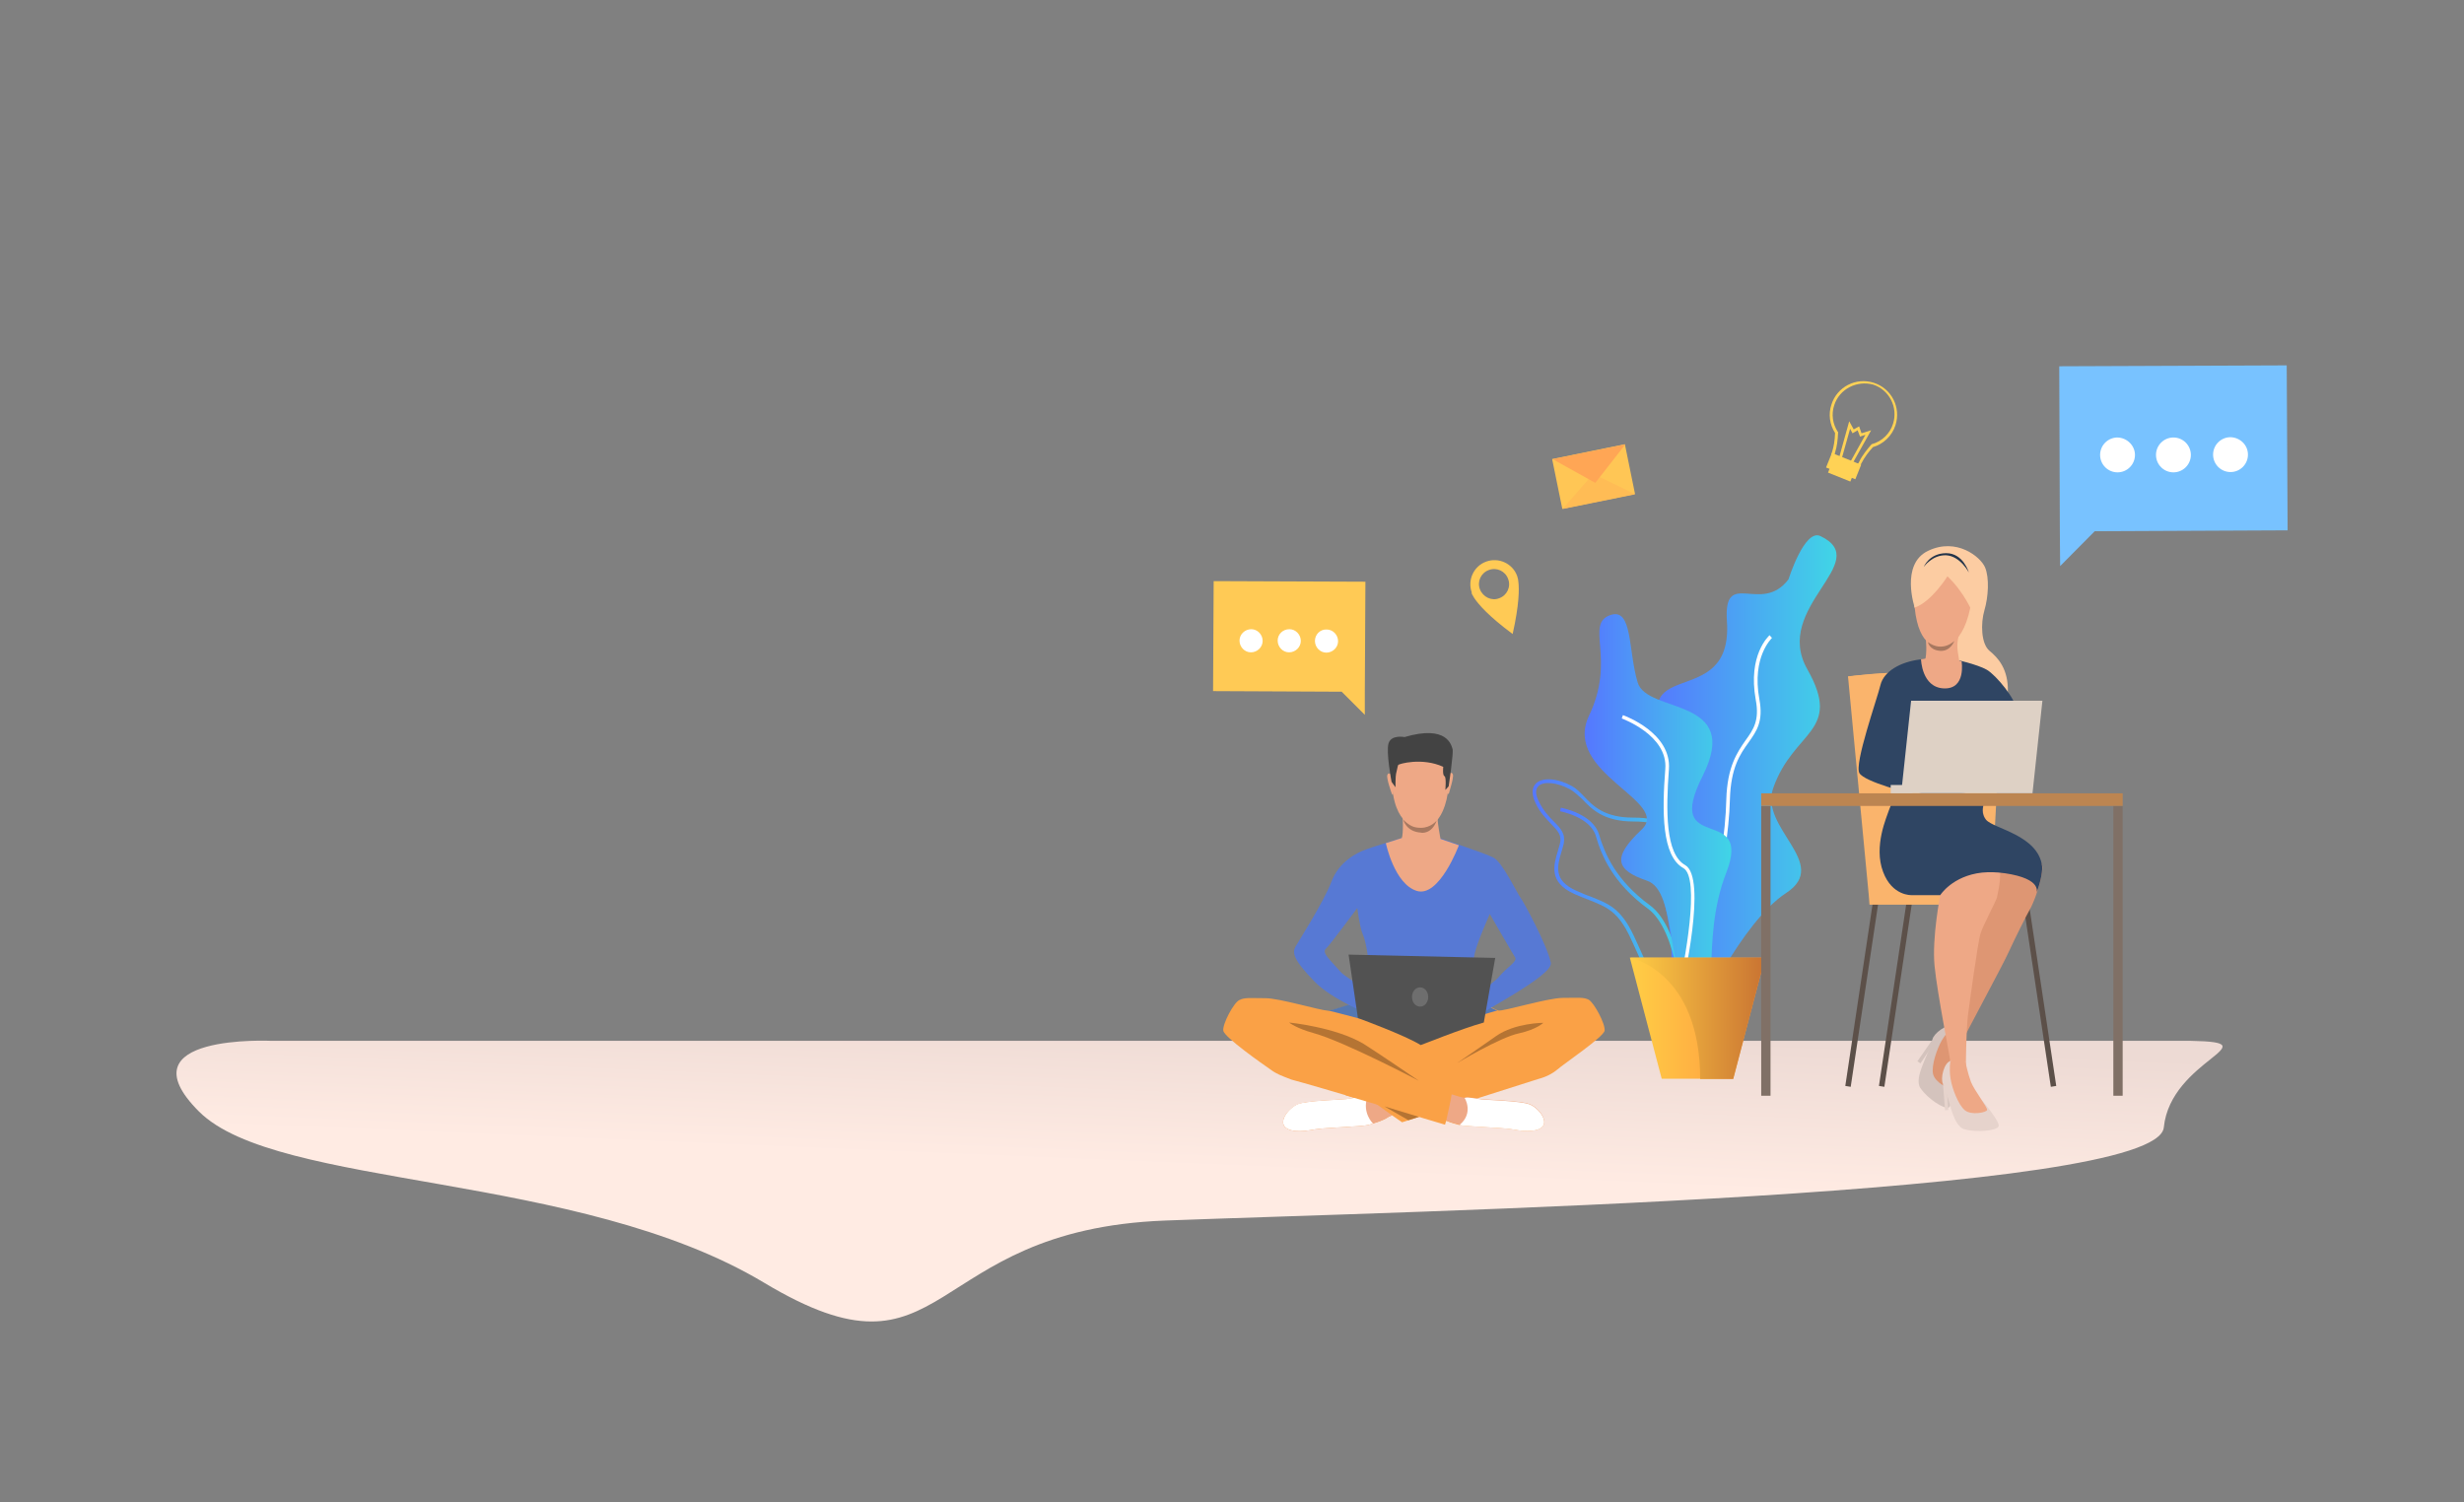 <?xml version="1.0" encoding="utf-8"?>
<!-- Generator: Adobe Illustrator 22.1.0, SVG Export Plug-In . SVG Version: 6.00 Build 0)  -->
<svg version="1.1" id="Слой_1" xmlns="http://www.w3.org/2000/svg" xmlns:xlink="http://www.w3.org/1999/xlink" x="0px" y="0px"
	 viewBox="0 0 820 500" style="enable-background:new 0 0 820 500;" xml:space="preserve">
<rect x="0" y="0" width="820" height="500" fill="#808080" stroke="none"/>
<style type="text/css">
	.st0{fill:url(#SVGID_1_);}
	.st1{fill:url(#SVGID_2_);}
	.st2{fill:#FFFFFF;}
	.st3{fill:url(#SVGID_3_);}
	.st4{fill:url(#SVGID_4_);}
	.st5{fill:url(#SVGID_5_);}
	.st6{fill:url(#SVGID_6_);}
	.st7{fill:url(#SVGID_7_);}
	.st8{fill:#FFCA55;}
	.st9{fill:#78C2FF;}
	.st10{fill:#FFC655;}
	.st11{fill:#FFBC55;}
	.st12{fill:#FFA655;}
	.st13{fill:#FFD255;}
	.st14{fill:#FAA146;}
	.st15{fill:#5478B3;}
	.st16{fill:#EEA886;}
	.st17{fill:#E55353;}
	.st18{fill:#5779D4;}
	.st19{fill:#434343;}
	.st20{fill:#B57433;}
	.st21{fill:#525252;}
	.st22{fill:#6E6E6E;}
	.st23{fill:#A77860;}
	.st24{fill:#5C5049;}
	.st25{fill:#FAB46C;}
	.st26{fill:#FCCCA2;}
	.st27{fill:#D4C3BD;}
	.st28{fill:#DE9673;}
	.st29{fill:#2F4563;}
	.st30{fill:#E6D3CC;}
	.st31{fill:#DED1C5;}
	.st32{fill:#BC8551;}
	.st33{fill:#23344A;}
	.st34{fill:#807066;}
</style>
<linearGradient id="SVGID_1_" gradientUnits="userSpaceOnUse" x1="422.31" y1="388.6" x2="420.244" y2="339.012" gradientTransform="matrix(-1 0 0 1 820 0)">
	<stop  offset="0" style="stop-color:#FFEBE3"/>
	<stop  offset="1" style="stop-color:#EDDAD4"/>
</linearGradient>
<path class="st0" d="M729.2,346.4H90.5c0,0-50.3-2.5-24.3,23.5c26,26,126.1,19.8,188.1,57c62,37.2,52.1-17.6,133.5-20.7
	c81.4-3.1,330.1-8.3,332.3-31C722.4,352.5,756.3,346.9,729.2,346.4z"/>
<linearGradient id="SVGID_2_" gradientUnits="userSpaceOnUse" x1="208.84" y1="259.994" x2="270.598" y2="259.994" gradientTransform="matrix(-1 0 0 1 820 0)">
	<stop  offset="0" style="stop-color:#40D5E6"/>
	<stop  offset="1" style="stop-color:#5577FF"/>
</linearGradient>
<path class="st1" d="M605.8,178.4c-5.3-2.5-10.6,14.4-10.6,14.4c-9.1,12-21.7-4-20.5,13.9c2.2,31.3-36,9.8-18.4,42.5
	c17.6,32.7-15.6,18.5-4.6,44.8c10.9,26.3-3.2,57.7,13.2,44.8c0,0,14.5-31.8,29.5-41.6c15-9.8-9-21.5-4.3-34.9
	c6.8-19.4,23.2-18.6,11.4-39.5C589.6,202,623.9,187,605.8,178.4z"/>
<path class="st2" d="M559.7,326.9c7.1-5,15.5-40,16-60.8c0.3-10.7,3.4-15.1,6.2-19c2.7-3.8,5-7,3.6-14.4
	c-2.6-14.2,4.2-20.3,4.2-20.4l-0.8-0.9c-0.3,0.3-7.3,6.6-4.6,21.5c1.3,6.9-0.8,9.9-3.4,13.5c-2.7,3.9-6.1,8.7-6.4,19.7
	c-0.5,22.4-9.1,55.4-15.5,59.9L559.7,326.9z"/>
<linearGradient id="SVGID_3_" gradientUnits="userSpaceOnUse" x1="254.145" y1="294.455" x2="309.994" y2="294.455" gradientTransform="matrix(-1 0 0 1 820 0)">
	<stop  offset="0" style="stop-color:#40D5E6"/>
	<stop  offset="1" style="stop-color:#5577FF"/>
</linearGradient>
<path class="st3" d="M544.7,316.7c-0.7-1.5-1.4-3.1-2.2-4.8c-4.1-8.6-7.7-10-13.7-12.4c-1.5-0.6-3.1-1.2-4.9-2
	c-8.6-3.9-6.9-9.5-5.4-14.5c0.2-0.7,0.4-1.4,0.6-2.1c0.8-2.9-0.7-4.4-2.9-6.7c-1.6-1.7-3.7-3.7-5.2-7c-1.7-3.6-0.8-5.5,0.2-6.5
	c2.2-2.1,7.2-1.7,11.9,0.9l0,0c1.5,0.8,2.7,2.1,4,3.4c3,3.2,6.8,7.1,16.3,7.1c5.4,0,8.4,0.8,9.9,2.5c1.7,2,1.4,4.9,1,9
	c-0.2,1.4-0.3,3-0.4,4.7c-0.6,10.3,5.4,17.7,5.5,17.7c3.6,4.3,8.1,13.3,6.2,18.8c-0.8,2.3-2.6,3.8-5.4,4.3c-1.1,0.2-2.1,0.3-3,0.3
	C550.4,329.5,547.9,324,544.7,316.7z M522.5,262.7c-4.2-2.3-8.8-2.8-10.5-1.1c-1.4,1.3-0.7,3.5,0.1,5.1c1.5,3.1,3.3,5,5,6.7
	c2.3,2.3,4.1,4.2,3.2,7.8c-0.2,0.7-0.4,1.4-0.6,2.1c-1.5,5-2.8,9.7,4.8,13.1c1.8,0.8,3.4,1.5,4.9,2c6,2.4,10,3.9,14.3,13
	c0.8,1.7,1.5,3.3,2.2,4.8c3.7,8.4,5.9,13.4,14,11.8c2.3-0.5,3.8-1.7,4.5-3.5c1.7-4.9-2.4-13.3-5.9-17.6c-0.3-0.3-6.4-7.8-5.7-18.6
	c0.1-1.7,0.3-3.4,0.5-4.8c0.4-3.8,0.7-6.5-0.7-8c-1.3-1.4-4.1-2.1-9-2.1c-10,0-14-4.2-17.1-7.5C524.9,264.5,523.8,263.4,522.5,262.7
	L522.5,262.7z"/>
<linearGradient id="SVGID_4_" gradientUnits="userSpaceOnUse" x1="258.918" y1="302.576" x2="300.837" y2="302.576" gradientTransform="matrix(-1 0 0 1 820 0)">
	<stop  offset="0" style="stop-color:#40D5E6"/>
	<stop  offset="1" style="stop-color:#5577FF"/>
</linearGradient>
<path class="st4" d="M559.9,336.3l1.2-0.1c-0.1-1.1-1.5-27.2-12-34.9c-11.5-8.4-15.1-17.4-16.9-23.4c-2-7.1-12.4-9-12.8-9.1
	l-0.2,1.2c0.1,0,10.1,1.9,11.9,8.3c1.8,6.2,5.5,15.5,17.3,24.1C558.4,309.7,559.9,336,559.9,336.3z"/>
<linearGradient id="SVGID_5_" gradientUnits="userSpaceOnUse" x1="243.781" y1="268.845" x2="292.599" y2="268.845" gradientTransform="matrix(-1 0 0 1 820 0)">
	<stop  offset="0" style="stop-color:#40D5E6"/>
	<stop  offset="1" style="stop-color:#5577FF"/>
</linearGradient>
<path class="st5" d="M535.9,204.7c7.5-2.6,5.9,11.8,9.1,22.4c3.1,10.6,35,4.6,21.6,31.2c-13.4,26.6,16.9,8.9,7.9,32.1
	c-9.1,23.2-0.8,48-10.6,41.7c-9.8-6.3-5.5-35.6-15.8-39c-10.2-3.5-11.9-7.5-1.8-17c10.1-9.4-26.5-18.8-17.5-37.9
	C537.9,219.3,527.3,207.7,535.9,204.7z"/>
<path class="st2" d="M559.3,331.1c0.9-4,8.9-39,1.5-43.2c-6.6-3.7-6.4-18.2-5.4-31.9c0.9-12.1-14.7-17.8-15.3-18l-0.4,1.1
	c0.2,0.1,15.4,5.6,14.5,16.8c-1.1,14.1-1.2,29,6,33c5.7,3.2,0.5,31.3-2,41.9L559.3,331.1z"/>
<linearGradient id="SVGID_6_" gradientUnits="userSpaceOnUse" x1="232.579" y1="338.868" x2="277.627" y2="338.868" gradientTransform="matrix(-1 0 0 1 820 0)">
	<stop  offset="0" style="stop-color:#FF9340"/>
	<stop  offset="1" style="stop-color:#FFCE45"/>
</linearGradient>
<polygon class="st6" points="542.4,318.7 553,359 576.8,359 587.4,318.7 "/>
<linearGradient id="SVGID_7_" gradientUnits="userSpaceOnUse" x1="232.579" y1="338.868" x2="277.627" y2="338.868" gradientTransform="matrix(-1 0 0 1 820 0)">
	<stop  offset="0" style="stop-color:#C97332"/>
	<stop  offset="1" style="stop-color:#FFCE45"/>
</linearGradient>
<path class="st7" d="M542.4,318.7c0,0,23.4,4.4,23.4,40.4h11l10.6-40.4H542.4z"/>
<polygon class="st8" points="403.9,193.4 454.4,193.6 454.2,230.2 454.2,237.9 446.5,230.2 403.7,230 "/>
<path class="st2" d="M425.2,213.2c0,2.1,1.7,3.9,3.8,3.9c2.1,0,3.9-1.7,3.9-3.8c0-2.1-1.7-3.9-3.8-3.9
	C426.9,209.4,425.2,211.1,425.2,213.2z"/>
<path class="st2" d="M412.5,213.2c0,2.1,1.7,3.9,3.8,3.9c2.1,0,3.9-1.7,3.9-3.8c0-2.1-1.7-3.9-3.8-3.9
	C414.3,209.4,412.5,211.1,412.5,213.2z"/>
<path class="st2" d="M437.6,213.3c0,2.1,1.7,3.9,3.8,3.9c2.1,0,3.9-1.7,3.9-3.8c0-2.1-1.7-3.9-3.8-3.9
	C439.3,209.4,437.6,211.2,437.6,213.3z"/>
<polygon class="st9" points="761,121.6 685.3,121.9 685.5,176.8 685.6,188.4 697.1,176.8 761.3,176.5 "/>
<path class="st2" d="M729.1,151.4c0,3.2-2.6,5.8-5.8,5.8c-3.2,0-5.8-2.6-5.8-5.8c0-3.2,2.6-5.8,5.8-5.8
	C726.5,145.6,729.1,148.2,729.1,151.4z"/>
<path class="st2" d="M748.1,151.3c0,3.2-2.6,5.8-5.8,5.8c-3.2,0-5.8-2.6-5.8-5.8c0-3.2,2.6-5.8,5.8-5.8
	C745.5,145.6,748.1,148.1,748.1,151.3z"/>
<path class="st2" d="M710.5,151.4c0,3.2-2.6,5.8-5.8,5.8c-3.2,0-5.8-2.6-5.8-5.8c0-3.2,2.6-5.8,5.8-5.8
	C707.9,145.7,710.5,148.3,710.5,151.4z"/>
<path class="st8" d="M490.2,198.3c0.1,0.2,0.3,0.5,0.4,0.7c1.4,2.1,4.7,6,12.8,12c2.2-9.8,2.2-15,1.9-17.4c0-0.3-0.1-0.5-0.1-0.8
	c-0.2-0.8-0.3-1.1-0.3-1.1c-1.5-4.2-6.2-6.3-10.3-4.8c-4.2,1.5-6.3,6.2-4.8,10.3C489.7,197.2,489.7,197.6,490.2,198.3z M492.5,196.1
	c-1-2.6,0.4-5.5,3-6.4c2.6-1,5.5,0.4,6.4,3c1,2.6-0.4,5.5-3,6.4C496.4,200.1,493.5,198.7,492.5,196.1z"/>
<rect x="518.1" y="150.2" transform="matrix(-0.98 0.2 -0.2 -0.98 1081.902 207.974)" class="st10" width="24.7" height="16.9"/>
<polygon class="st11" points="544.2,164.5 530.2,157.7 520,169.4 "/>
<polygon class="st12" points="516.7,152.8 530.9,160.7 540.9,147.9 "/>
<path class="st13" d="M612.9,156.5c-2.7-1.1-4.1-3.8-3.2-6.1c0.6-1.8,0.9-3.9,1-6.3c-1.8-2.8-2.3-6.3-1.2-9.5
	c1.9-5.9,8.2-9.1,14.1-7.2c5.9,1.9,9.1,8.2,7.2,14.1c-1.1,3.5-4,6.3-7.5,7.3c-1.2,1.3-2.8,3.3-3.9,5.5c-0.5,1.1-1.4,2-2.6,2.4
	c-1.1,0.4-2.3,0.4-3.5,0C613.2,156.6,613.1,156.6,612.9,156.5z M610.4,134.9c-1,3-0.5,6.2,1.2,8.8l0.1,0.1l0,0.1
	c-0.1,2.6-0.4,4.8-1,6.7l0,0l0,0c-0.7,1.8,0.5,4,2.7,4.9c1.1,0.4,2.2,0.5,3.2,0.1c1-0.3,1.7-1,2.1-1.9l0,0c1.1-2.3,2.9-4.4,4.1-5.8
	l0.1-0.1l0.1,0c3.3-0.9,6-3.5,7-6.8c1.7-5.4-1.2-11.2-6.6-13C617.9,126.5,612.1,129.5,610.4,134.9z"/>
<polygon class="st13" points="616.7,153.9 622.7,143.2 619.5,144.2 618.7,141.9 616.9,142.9 615.4,140.2 612.1,152.1 613,152.3 
	615.7,142.7 616.5,144.2 618.2,143.2 619,145.3 620.8,144.7 615.9,153.5 "/>
<rect x="608.8" y="155.4" transform="matrix(-0.928 -0.372 0.372 -0.928 1122.935 530.945)" class="st13" width="8" height="3.2"/>
<rect x="608.4" y="152.3" transform="matrix(-0.928 -0.372 0.372 -0.928 1125.382 527.15)" class="st13" width="10.5" height="5.2"/>
<path class="st14" d="M407.1,343c0.3,2.2,13.2,11.2,15.8,13c2,1.5,3.8,2.1,6.9,3.3c0,0,0,0,0,0c7,1.8,51.1,15,51.1,15
	c0.1-0.4,0.2-0.8,0.4-1.3c1.6,0.7,3.3,1.1,4.4,1.4c1.6,0.5,14.7,0.9,17.3,1.4c2.7,0.5,8,1.3,10.2-0.7c2.2-2.1-1.3-6.5-4.3-7.6
	c-3-1.1-13.8-1.4-15.8-1.6c-1.9-0.2-4.5-0.9-5.7-0.5c-0.4,0.1-2.1-0.4-4.3-1.1c0.1-0.8,0.1-1.3,0.1-1.3l-11.6-3.3l2.1-20.5
	c0,0-5-19-25.1-4.5c0,0-4.5,1.3-6,1.7c-0.1,0-0.3,0-0.5,0c-3.1-0.2-16.3-4.2-21-4.2c-5.1,0-6.8-0.3-8.6,0.6
	C410.6,333.6,406.8,340.8,407.1,343z"/>
<path class="st14" d="M427.7,375.1c2.2,2.1,7.5,1.2,10.2,0.7c2.7-0.5,15.7-0.9,17.3-1.4c1.6-0.5,4.7-1.2,6.9-2.7
	c0.2-0.1,0.6-0.3,1.2-0.5c0,0,0,0,0,0l3.3,2.3l45.3-14.4c2.7-0.7,4.9-1.9,6.3-3.1c2.4-2.1,15.5-10.9,15.8-13
	c0.3-2.2-3.5-9.3-5.3-10.3c-1.8-0.9-3.5-0.6-8.6-0.6s-20,4.6-21.5,4.2c-0.7-0.2-2.1-0.9-3.5-1.7c-1.6-0.9-3.2-1.8-3.2-1.8
	c-22-9.8-24.5,6.3-24.5,6.3l1.3,19.9c0,0-1.8,0.9-4.2,2l-10.9,3.1l1.4,1c-0.6,0.2-1.1,0.3-1.2,0.2c-1.2-0.4-3.8,0.3-5.7,0.5
	c-1.9,0.2-12.8,0.5-15.8,1.6C429,368.6,425.5,373,427.7,375.1z"/>
<path class="st15" d="M494.8,334.6c-1.5,0.1-11.8,6-14.2,7.5c3.7-1.9,17.7-5.8,17.7-5.8C497.6,336.1,496.2,335.4,494.8,334.6z"/>
<path class="st15" d="M442,336.3c0,0,17.7,4.3,20.9,6.1c-0.1-0.1-9.3-7.1-14.1-8c0,0-4.7,1.5-6.3,1.9
	C442.4,336.3,442.3,336.3,442,336.3C442,336.3,442,336.3,442,336.3z"/>
<path class="st16" d="M427.7,375.1c2.2,2.1,7.5,1.2,10.2,0.7c2.7-0.5,15.7-0.9,17.3-1.4c0.5-0.1,1.1-0.3,1.7-0.5h0
	c1.6-0.5,3.6-1.1,5.2-2.2c0.2-0.1,0.6-0.3,1.2-0.5l-8.2-5.9l-0.2-0.2c-0.6,0.2-1.1,0.3-1.2,0.2c-1.2-0.4-3.8,0.3-5.7,0.5
	c-1.9,0.2-12.8,0.5-15.8,1.6C429,368.6,425.5,373,427.7,375.1z"/>
<path class="st2" d="M427.7,375.1c2.2,2.1,7.5,1.2,10.2,0.7c2.7-0.5,15.7-0.9,17.3-1.4c0.5-0.1,1.1-0.3,1.7-0.5h0c0,0,0,0,0,0
	s-3.6-3.5-1.9-8.6l-0.2-0.2c-0.6,0.2-1.1,0.3-1.2,0.2c-1.2-0.4-3.8,0.3-5.7,0.5c-1.9,0.2-12.8,0.5-15.8,1.6
	C429,368.6,425.5,373,427.7,375.1z"/>
<path class="st17" d="M490.3,339.2c0,0.1,0,0.1,0,0.1C490.5,339.4,490.5,339.4,490.3,339.2z"/>
<path class="st18" d="M437.7,326.9c5.5,5.6,17.5,10.5,17.5,10.5s4.9-4.3,5.6-4.8c0,0,0,0,0,0c0.5,0,1.1,0.1,1.6,0
	c2.4-0.1,19.4,0.5,26.3,0.2c-1.7,1.1-2.9,1.9-2.9,1.9s3.8,3.6,4.6,4.5c0.7-1.6,26.6-14.4,25.7-18.8c-1.1-5.6-9-20.2-10-21.5
	c-1-1.2-6.1-12-9.1-13.5c-1.4-0.7-5.7-2.3-9.8-3.7c0,0,0,0,0,0c-4.4-1.5-8.5-2.9-8.5-2.9h-12c0,0-3.8,1.2-7.3,2.3
	c-1.9,0.6-3.8,1.2-4.8,1.6c-2.9,1-9,4-11.5,10.7c-2.5,6.7-11.9,21.4-12,21.7C430.2,316.9,429.9,319,437.7,326.9z M491.4,330.9
	c-0.4-3.7-0.7-4.5-1.1-5.8c-0.5-1.4-0.5-3.4,0.5-7.9c1.1-4.4,5-13,5-13s7.5,13,8.4,14.4c0.9,1.4-2.6,3.2-5.2,6.3
	C497.9,326.3,494.5,328.8,491.4,330.9z M441.2,315.8c1.4-1.3,10.5-13.6,10.5-13.6s0.8,6.4,1.8,8.7c1.1,2.3,2,8.4,1.9,10.5
	c0,1.4-0.5,5.3-0.7,7.8c-3.6-2.1-7.6-4.6-8.6-5.8C442.8,319.6,439.8,317.1,441.2,315.8z"/>
<path class="st16" d="M471.2,245.9c0,0-9.4,1.5-7.9,16.1c1.4,14.6,9.7,13.4,10.2,13.4c0.6,0,8.3,0.3,8.9-17.6
	C482.4,257.9,482.6,244.6,471.2,245.9z"/>
<path class="st16" d="M463.1,257.9c0,0-1-1.1-1.4,0c-0.4,1.1,1.4,6,1.5,6.3c0,0,0.2,0.4,0.4,0.2
	C463.8,264.2,463.1,257.9,463.1,257.9z"/>
<path class="st16" d="M482.1,257.7c0,0,1-1.1,1.4,0c0.4,1.1-1.3,6.1-1.3,6.3c0,0-0.2,0.4-0.4,0.2C481.5,264,482.1,257.7,482.1,257.7
	z"/>
<path class="st19" d="M463.1,260.2l1.3,1.8c0,0,0-3.9,0.2-4.5c0.2-0.6,0.5-2.5,0.7-2.9c0.2-0.4,8-2.6,15,0.6c0,0-0.3,2.8,0.4,3.1
	c0.7,0.3,0.3,4.6,0.3,4.6l1.1-1.2c0,0,1.7-11.3,1.3-12.4c-0.4-1.2-1.7-8.2-16-4c0,0-4.4-0.9-5.3,2.1
	C461.2,250.2,463.1,260.2,463.1,260.2z"/>
<path class="st20" d="M484.9,353.8c0,0,14.3-8.6,20.6-9.9c5.9-1.3,8.1-3.5,8.1-3.5s-9.4,0-15.7,4.4
	C493.7,347.8,484.9,353.8,484.9,353.8z"/>
<path class="st20" d="M472.2,359.7c0,0-24.9-13.1-35.1-15.9c-5.8-1.6-8.1-3.5-8.1-3.5s15.4,1.5,24.8,7.1
	C458.3,350.2,472.2,359.7,472.2,359.7z"/>
<path class="st16" d="M481.3,372.9c1.6,0.7,3.3,1.1,4.4,1.4c1.6,0.5,14.7,0.9,17.3,1.4c2.7,0.5,8,1.3,10.2-0.7
	c2.2-2.1-1.3-6.5-4.3-7.6c-3-1.1-13.8-1.4-15.8-1.6c-1.9-0.2-4.5-0.9-5.7-0.5c-0.4,0.1-2.1-0.4-4.3-1.1
	C483,365.5,481.3,372.9,481.3,372.9z"/>
<path class="st14" d="M472.2,371.7l-24.5-7.2l4.8-1.5C452.6,363,472.1,370.1,472.2,371.7z"/>
<polygon class="st20" points="472.2,371.7 460.7,368.2 468.7,372.8 "/>
<path class="st21" d="M480.1,342.4c0,0,0.2-0.1,0.5-0.3C480.4,342.2,480.2,342.3,480.1,342.4z"/>
<path class="st2" d="M485.7,374.4c1.6,0.5,14.7,0.9,17.3,1.4c2.7,0.5,8,1.3,10.2-0.7c2.2-2.1-1.3-6.5-4.3-7.6
	c-3-1.1-13.8-1.4-15.8-1.6c-1.9-0.2-4.5-0.9-5.7-0.5C487.4,365.3,490.6,370.4,485.7,374.4z"/>
<path class="st21" d="M493.8,340.3l3.8-21.5l-48.8-1.1l3.1,21.1c0,0,15.6,5.7,20.9,9C472.8,347.9,486.2,342.4,493.8,340.3z"/>
<path class="st22" d="M469.9,331.8c0,1.8,1.2,3.2,2.7,3.2c1.5,0,2.7-1.4,2.7-3.2c0-1.8-1.2-3.2-2.7-3.2
	C471.1,328.6,469.9,330,469.9,331.8z"/>
<path class="st16" d="M466.5,278.9C466.5,278.8,466.5,278.8,466.5,278.9c0.6-1.3,0.3-7.7,0.3-7.7s11.9-3,11.6-0.7
	c-0.3,2.3,1,8.7,1,8.7l6.1,2.1c0,0-6.5,17.5-14,15.2c-7.5-2.3-10.3-15.9-10.3-15.9L466.5,278.9z"/>
<path class="st23" d="M478.1,273.1c0,0-1.9,2.4-5.2,2.4c-2.2,0-3.7-0.5-5.9-2.7c0,0,0.9,4,5.9,4.3
	C472.9,277.2,476.5,277.7,478.1,273.1z"/>
<polygon class="st24" points="615.9,361.7 625.1,300.4 623.3,300.1 614.1,361.4 "/>
<polygon class="st24" points="627.1,361.7 636.3,300.4 634.5,300.1 625.3,361.4 "/>
<polygon class="st24" points="682.5,361.7 684.3,361.4 675.1,300.1 673.3,300.4 "/>
<path class="st25" d="M622.2,301l-7.2-75.9c0,0,12.6-1.6,20.2-1.2l11.5,77.1H622.2z"/>
<rect x="622.2" y="297.2" transform="matrix(-1 -4.488155e-11 4.488155e-11 -1 1268.862 598.232)" class="st25" width="24.5" height="3.9"/>
<path class="st25" d="M662.7,298l3.8-72.3c0,0-31.9-3.5-51.5-0.5L662.7,298z"/>
<path class="st26" d="M637.2,202.2c0,0-4.9-14.5,4.5-18.9c9.4-4.5,17.4,2,18.9,5.5c1.5,3.5,1.1,9.9-0.2,14.3
	c-1.3,4.4-1.1,11.2,1.7,13.5c2.8,2.3,6.3,6,6.1,13.7c-0.1,4.7-18.7-12.1-18.7-12.1L637.2,202.2z"/>
<path class="st27" d="M649.7,357.8c0,0,0.3,10.2-1.2,10.8c-1.5,0.6-7-2.9-9.4-6.5c-2.4-3.5,3.1-11.7,4-16.2c0.4-1.9,4.7-5.3,6.8-4.3
	c2.1,1,3.6,3.5,3.6,3.5S648.2,348.8,649.7,357.8z"/>
<path class="st28" d="M653.5,345.1c0,0-1.8,3.5-2.7,6.2c-0.9,2.7-1.1,10.2-1.7,10.7c-0.6,0.5-5.2-1.8-5.8-4.6
	c-0.6-2.8,1.3-8.4,3-11.3c1.8-2.9,3.6-4.4,3.6-4.4S653,342.3,653.5,345.1z"/>
<polygon class="st27" points="643.1,346 638.1,353.2 639.1,353.9 642.9,348.3 "/>
<path class="st28" d="M661,265.7c0,0-2.4,4.1,0,7.1c2.4,3,18.8,11.2,18.7,15.9c-0.1,4.7-3.1,12.2-4.2,14c-1.1,1.9-5,9.7-7.1,14.3
	c-2.1,4.6-14,26.5-16.3,31.4c-2.3,4.9-0.9-19.7-0.9-19.7l11.9-35l-27.9-27.1C635.2,266.6,638.6,259.1,661,265.7z"/>
<path class="st29" d="M650.4,219.4c0,0,7.7,1.7,10.8,3.5c3.1,1.8,9.9,10,9.9,13.6c0,3.5-29.8,6.9-29.8,6.9l-5.6,20.6
	c0,0-15.1-3.7-16.9-6.7c-1.8-3,5.9-24.7,7-29.3c1.1-4.6,6.7-7.7,13-8.5C645.1,218.5,650.4,219.4,650.4,219.4z"/>
<path class="st16" d="M632.1,266.4c0,0,0.5,3.5-0.9,5c-1.4,1.5-8,10.2-4.5,18.8c3.2,7.9,9.4,7.7,9.4,7.7h9.6c0,0-2.8,14.2-1.9,23.5
	c0.9,9.3,5.2,30.6,5.2,31.7c0.1,1.1,4.1,4.4,5.2,2.7c0,0,0.1-12.8,0.7-17.7c0.6-4.8,3.3-24.2,4.1-27.1c0.8-2.9,5.6-11.6,5.6-12.5
	c0-0.9,4.6-14.9-5.5-18.5C649.2,276.5,645.6,266.5,632.1,266.4z"/>
<path class="st30" d="M659.2,365.7c0,0,6.7,7.8,5.9,9.2c-0.7,1.4-7.3,2.1-11.4,0.9c-4.1-1.2-5-11-7.1-15.1c-0.9-1.7,0.3-7,2.5-7.6
	c2.2-0.6,5,0.4,5,0.4S652.3,359.7,659.2,365.7z"/>
<path class="st16" d="M654.1,353.5c0,0,0.8,3.8,1.8,6.5c1,2.7,5.6,8.6,5.4,9.4c-0.1,0.8-5.2,1.9-7.4,0.1c-2.2-1.8-4.3-7.3-4.8-10.7
	c-0.5-3.4,0-5.7,0-5.7S652,351.6,654.1,353.5z"/>
<polygon class="st30" points="646.6,360.7 647.3,369.5 648.4,369.4 647.9,362.6 "/>
<path class="st29" d="M626.7,290.2c3,8,9.4,7.7,9.4,7.7h9.6c0,0,4-6.4,13.9-7.5c2.2-0.2,4.7-0.2,7.4,0.2c0,0,0.1,0,0.1,0
	c13.1,1.9,10.6,6.7,10.5,6.9c1.1-2.7,2.2-6.9,2-9.2c-1.3-10.4-16.2-12.5-18.7-15.5c-2.4-3,0-7.1,0-7.1c-22.4-6.6-25.8,0.9-25.8,0.9
	c-1-0.1-3.5-1.6-4.6-1.6c0,0-1.1,2.5-1.9,4.7C628,271.7,623.4,281.6,626.7,290.2z"/>
<polygon class="st31" points="636,233.2 632.7,264 676.4,264 679.7,233.2 "/>
<rect x="629.2" y="261.2" transform="matrix(-1 -4.488866e-11 4.488866e-11 -1 1265.708 525.248)" class="st31" width="7.3" height="2.8"/>
<rect x="586.2" y="264" transform="matrix(-1 -4.489843e-11 4.489843e-11 -1 1292.61 532.222)" class="st32" width="120.3" height="4.2"/>
<path class="st16" d="M645.6,185.8c0,0-9.8,2.9-8.4,16.5c1.4,13.6,7.8,12.9,8.4,13c0.6,0.1,8.2,0.6,10.6-15.9
	C658.6,182.9,645.6,185.8,645.6,185.8z"/>
<path class="st16" d="M640.9,212.7c0,0,0.5,4.5-0.3,7.3c-0.9,2.8,11.4,2.9,11.4,0.6c0-2.6-1.3-4.8-0.1-9.3
	C653.1,206.8,640.9,212.7,640.9,212.7z"/>
<path class="st26" d="M648.1,191.8c0,0-5.3,8.5-10.9,10.4c0,0-3.1-14.2,9.6-17.2c12.6-3,10.6,14.3,9.7,18.9
	C656.5,204,653.8,197.2,648.1,191.8z"/>
<path class="st23" d="M650.4,213.3c0,0-3.9,4-8.8,0.4c0,0,0.4,2.6,4,2.9C649.1,216.9,650.4,213.3,650.4,213.3z"/>
<path class="st33" d="M655.2,190.5c0,0-2.8-5.4-7.5-5.7c-4.7-0.2-7.5,3.9-7.5,3.9s1.8-4.6,7.5-4.6
	C653.4,184.1,655.2,190.5,655.2,190.5z"/>
<path class="st16" d="M639.3,219.4c0,0,0.2,9.4,7.6,9.7c7.5,0.3,5.9-9,5.9-9S647.4,217.8,639.3,219.4z"/>
<rect x="586.2" y="268.2" transform="matrix(-1 -4.533053e-11 4.533053e-11 -1 1175.416 632.868)" class="st34" width="3.1" height="96.4"/>
<rect x="703.4" y="268.2" transform="matrix(-1 -4.475499e-11 4.475499e-11 -1 1409.805 632.868)" class="st34" width="3.1" height="96.4"/>
</svg>
